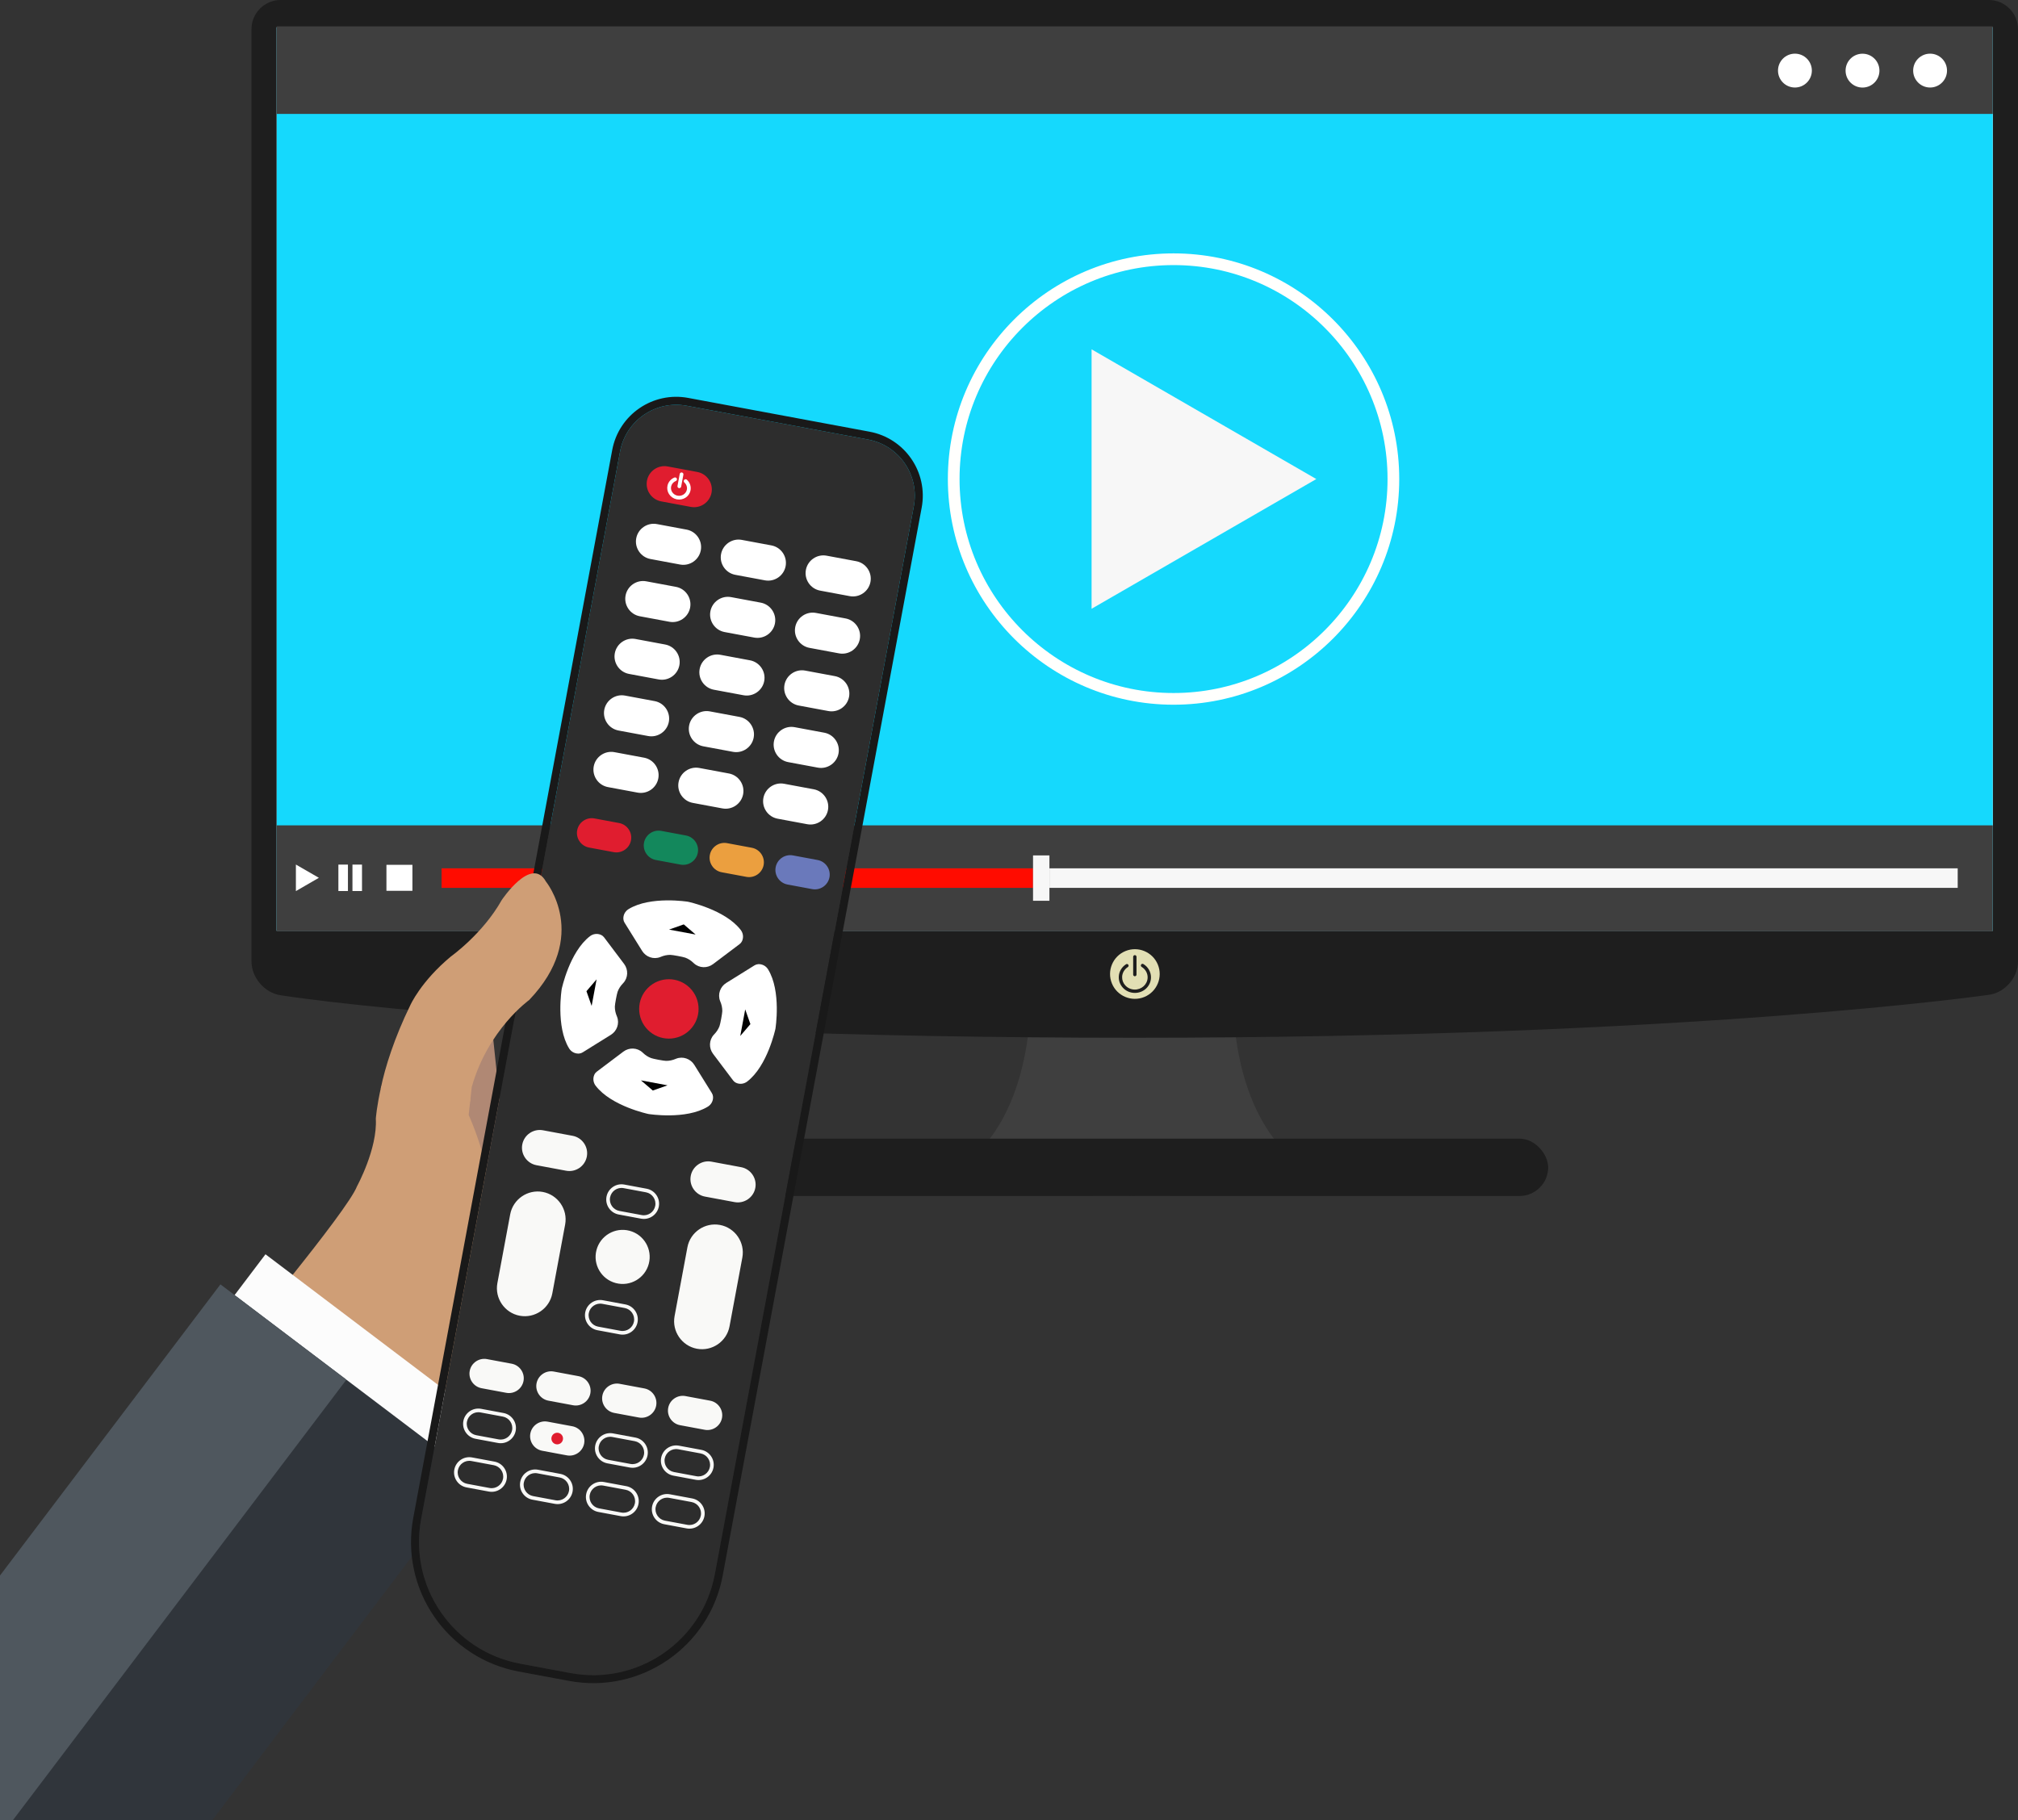 <svg xmlns="http://www.w3.org/2000/svg" viewBox="0 0 4603.55 4153.2"><rect x="0" y="0" width="4603.55" height="4153.2" fill="#333333" stroke="none"/><defs><style>.d{fill:#f7f7f7;}.e{fill:#f9f9f7;}.f{fill:#6a79bb;}.g{fill:#020202;}.h{fill:#eb9f3f;}.i{fill:#fcfcfc;}.j{fill:#fff;}.k{fill:#fffffd;}.l{fill:#ff0c00;}.m{fill:#30353b;}.n{fill:#cf9e76;}.o{fill:#b08874;}.p{fill:#e01d2f;}.q{fill:#e2dfb4;}.r{fill:#13885c;}.s{fill:#1e1e1e;}.t{fill:#191919;}.u{fill:#15d9fd;}.v{fill:#3f3f3f;}.w{fill:#2d2d2d;}.x{fill:#4f575e;}</style></defs><g id="a"></g><g id="b"><path class="v" d="M2815.74,2327.48h-467.56s-7.23,237.77-160.64,336.59c0,0,111.88,72.95,394.62,63.84,282.74,9.11,394.42-63.84,394.42-63.84-153.42-98.81-160.84-336.59-160.84-336.59Z"></path><path class="s" d="M639.31,2270.61c-36.09-5.8-65.61-40.46-65.61-77.01V66.45c0-36.55,29.9-66.45,66.45-66.45h3896.94c36.55,0,66.45,29.9,66.45,66.45V2193.6c0,36.55-29.59,70.75-65.76,76,0,0-675.48,98.1-1949.16,98.1-1345.67,0-1949.31-97.1-1949.31-97.1Z"></path><circle class="q" cx="2588.93" cy="2222.27" r="56.63" transform="translate(-653.36 1159.9) rotate(-22.5)"></circle><g><g><path class="s" d="M2588.95,2262.26c-.45,0-.91,0-1.36-.03-9.19-.36-17.63-4.21-23.75-10.84-5.83-6.32-8.86-14.47-8.5-22.94,.43-10.43,6.08-20.09,15.1-25.85,.32-.21,.75-.11,.96,.21,.21,.32,.11,.75-.21,.96-8.64,5.51-14.05,14.76-14.46,24.73-.34,8.1,2.55,15.89,8.14,21.94,5.87,6.36,13.96,10.05,22.78,10.4,17.75,.69,32.79-12.7,33.5-29.84,.46-11.13-5.34-21.72-15.13-27.64-.33-.2-.43-.63-.24-.95,.2-.33,.63-.43,.95-.24,10.23,6.18,16.28,17.25,15.8,28.89-.72,17.47-15.66,31.2-33.58,31.2Z"></path><path class="s" d="M2588.95,2265.38h0c-.49,0-.99,0-1.49-.03-10.02-.39-19.23-4.59-25.92-11.84-6.4-6.94-9.71-15.88-9.33-25.18,.47-11.45,6.66-22.04,16.54-28.35,.86-.55,1.88-.73,2.88-.51,1,.22,1.85,.82,2.39,1.68,.55,.85,.73,1.88,.51,2.87-.22,1-.81,1.85-1.67,2.4-7.78,4.96-12.65,13.27-13.02,22.23-.3,7.26,2.3,14.26,7.31,19.69,5.31,5.75,12.62,9.08,20.61,9.39,16.06,.6,29.62-11.43,30.26-26.85,.41-9.99-4.81-19.51-13.63-24.84-1.8-1.09-2.38-3.44-1.29-5.24,1.09-1.8,3.44-2.38,5.24-1.3,11.21,6.77,17.84,18.91,17.31,31.69-.79,19.17-16.92,34.19-36.7,34.2Z"></path></g><g><path class="s" d="M2588.85,2224.25c-.38,0-.7-.31-.7-.69v-40.57c0-.38,.31-.7,.7-.7s.69,.31,.69,.7v40.57c0,.38-.31,.69-.69,.69Z"></path><path class="s" d="M2588.85,2227.37c-2.1,0-3.82-1.71-3.82-3.82v-40.57c0-2.1,1.71-3.82,3.82-3.82s3.82,1.71,3.82,3.82v40.57c0,2.1-1.71,3.82-3.82,3.82Z"></path></g></g><rect class="j" x="631.25" y="62.2" width="3914.75" height="2061.54"></rect><rect class="s" x="1632.35" y="2597.83" width="1899.42" height="130.87" rx="65.43" ry="65.43"></rect><rect class="u" x="631.25" y="62.2" width="3914.75" height="2061.54"></rect><polygon class="d" points="3002.81 1092.97 2490.17 1388.94 2490.17 797 3002.81 1092.97"></polygon><rect class="v" x="631.25" y="60.2" width="3914.75" height="199.7"></rect><rect class="v" x="631.25" y="1883.07" width="3914.75" height="241.64"></rect><path class="k" d="M2677.16,1607.83c-283.9,0-514.86-230.97-514.86-514.86s230.96-514.86,514.86-514.86,514.86,230.96,514.86,514.86-230.97,514.86-514.86,514.86Zm0-1003.03c-269.18,0-488.17,218.99-488.17,488.17s218.99,488.17,488.17,488.17,488.17-218.99,488.17-488.17-218.99-488.17-488.17-488.17Z"></path><rect class="l" x="1007.37" y="1981.12" width="1349.25" height="44.57"></rect><rect class="d" x="2394" y="1981.12" width="2072" height="44.57"></rect><g><rect class="j" x="771.96" y="1972.63" width="21.77" height="60.27"></rect><rect class="j" x="804.04" y="1972.63" width="21.77" height="60.27"></rect></g><rect class="d" x="2356.61" y="1951.65" width="37.39" height="103.5"></rect><path class="j" d="M4133.28,161.06c0,21.33-17.29,38.62-38.62,38.62s-38.62-17.29-38.62-38.62,17.29-38.62,38.62-38.62,38.62,17.29,38.62,38.62Z"></path><circle class="j" cx="4248.83" cy="161.06" r="38.62" transform="translate(-2.56 96.53) rotate(-1.3)"></circle><path class="j" d="M4441.62,161.06c0,21.33-17.29,38.62-38.62,38.62s-38.62-17.29-38.62-38.62,17.29-38.62,38.62-38.62,38.62,17.29,38.62,38.62Z"></path><polygon class="j" points="727.44 2002.77 675.01 2033.04 675.01 1972.49 727.44 2002.77"></polygon><rect class="j" x="881.56" y="1973.13" width="59.27" height="59.27"></rect></g><g id="c"><path class="o" d="M1020.79,2566.73s162.41,188.59,30.38,337.46c0,0,138.89,187.78,138.72,297.49,0,0,19.92-1.57,44.54-5.4,44.15-11.95,53.19-18.96,53.19-18.96,42.72-6.06,105.54-44.16,136.29-69.42l-50.82-78.32-212.66-322.61-37.08-353.84-102.57,213.59Z"></path><path class="n" d="M1088.47,2884.73c85.06-116.62-19.32-340.86-19.32-340.86l4.07-36.94-203.43-28.82c-10.65,46.22-12.46,74.3-12.46,74.3,3.95,68.52-42.79,153.85-42.79,153.85-21.26,56.82-285.22,371.42-285.22,371.42l419.14,317.19,85.8-110.08c12.35-16.86,107.77-72.06,107.77-72.06,40.85-9.31,64.89-12.76,64.89-12.76-4.86-239.44-118.45-315.24-118.45-315.24Z"></path><rect class="i" x="757.61" y="2786.27" width="128.42" height="639.64" transform="translate(-2150.77 1886.7) rotate(-52.88)"></rect><polygon class="m" points="1079.34 3366.7 483.96 4153.2 0 4153.2 0 3598.33 504.64 2931.7 790.21 3147.85 1079.34 3366.7"></polygon><polygon class="x" points="790.21 3147.85 29.15 4153.2 0 4153.2 0 3594.61 502.85 2930.35 504.64 2931.7 790.21 3147.85"></polygon><path class="w" d="M1301.48,3817.15l-114.95-21.41c-153.33-28.56-254.47-176.01-225.9-329.34l453.87-2436.34c13.19-70.81,81.29-117.52,152.1-104.33l413.77,77.08c70.81,13.19,117.52,81.29,104.33,152.1l-453.87,2436.34c-28.56,153.33-176.01,254.47-329.34,225.9Z"></path><path class="t" d="M1980.36,1002.81c70.81,13.19,117.52,81.29,104.33,152.1l-453.87,2436.34c-28.56,153.33-176.01,254.47-329.34,225.9l-114.95-21.41c-153.33-28.56-254.47-176.01-225.9-329.34l453.87-2436.34c13.19-70.81,81.29-117.52,152.1-104.33l413.77,77.08m3.33-17.88l-413.77-77.08c-19.71-3.67-39.57-3.37-59.01,.89-18.77,4.12-36.35,11.74-52.26,22.65-15.91,10.91-29.35,24.57-39.95,40.6-10.98,16.6-18.41,35.02-22.08,54.73l-453.87,2436.34c-7.43,39.88-6.82,80.04,1.8,119.35,8.33,37.96,23.75,73.53,45.82,105.72,22.08,32.19,49.71,59.38,82.13,80.82,33.57,22.2,70.82,37.23,110.7,44.66l114.95,21.41c39.88,7.43,80.04,6.82,119.35-1.8,37.96-8.33,73.53-23.75,105.72-45.82,32.19-22.08,59.38-49.71,80.82-82.13,22.2-33.57,37.23-70.81,44.66-110.7l453.87-2436.34c3.67-19.71,3.37-39.57-.89-59.01-4.12-18.77-11.74-36.35-22.65-52.26-10.91-15.91-24.57-29.35-40.6-39.95-16.6-10.98-35.02-18.41-54.73-22.08h0Z"></path><path class="j" d="M1551.43,1288.01l-67.62-12.6c-21.92-4.08-36.51-25.35-32.42-47.27h0c4.08-21.92,25.35-36.51,47.27-32.42l67.62,12.6c21.92,4.08,36.51,25.35,32.42,47.27h0c-4.08,21.92-25.35,36.51-47.27,32.42Z"></path><path class="j" d="M1744.95,1324.06l-67.62-12.6c-21.92-4.08-36.51-25.35-32.42-47.27h0c4.08-21.92,25.35-36.51,47.27-32.42l67.62,12.6c21.92,4.08,36.51,25.35,32.42,47.27h0c-4.08,21.92-25.35,36.51-47.27,32.42Z"></path><path class="j" d="M1938.47,1360.11l-67.62-12.6c-21.92-4.08-36.51-25.35-32.42-47.27h0c4.08-21.92,25.35-36.51,47.27-32.42l67.62,12.6c21.92,4.08,36.51,25.35,32.42,47.27h0c-4.08,21.92-25.35,36.51-47.27,32.42Z"></path><path class="p" d="M1575.93,1156.52l-67.62-12.6c-21.92-4.08-36.51-25.35-32.42-47.27h0c4.08-21.92,25.35-36.51,47.27-32.42l67.62,12.6c21.92,4.08,36.51,25.35,32.42,47.27h0c-4.08,21.92-25.35,36.51-47.27,32.42Z"></path><path class="j" d="M1527.1,1418.6l-67.62-12.6c-21.92-4.08-36.51-25.35-32.42-47.27h0c4.08-21.92,25.35-36.51,47.27-32.42l67.62,12.6c21.92,4.08,36.51,25.35,32.42,47.27h0c-4.08,21.92-25.35,36.51-47.27,32.42Z"></path><path class="j" d="M1720.62,1454.65l-67.62-12.6c-21.92-4.08-36.51-25.35-32.42-47.27h0c4.08-21.92,25.35-36.51,47.27-32.42l67.62,12.6c21.92,4.08,36.51,25.35,32.42,47.27h0c-4.08,21.92-25.35,36.51-47.27,32.42Z"></path><path class="j" d="M1914.14,1490.7l-67.62-12.6c-21.92-4.08-36.51-25.35-32.42-47.27h0c4.08-21.92,25.35-36.51,47.27-32.42l67.62,12.6c21.92,4.08,36.51,25.35,32.42,47.27h0c-4.08,21.92-25.35,36.51-47.27,32.42Z"></path><path class="j" d="M1502.59,1550.18l-67.62-12.6c-21.92-4.08-36.51-25.35-32.42-47.27h0c4.08-21.92,25.35-36.51,47.27-32.42l67.62,12.6c21.92,4.08,36.51,25.35,32.42,47.27h0c-4.08,21.92-25.35,36.51-47.27,32.42Z"></path><path class="j" d="M1696.11,1586.23l-67.62-12.6c-21.92-4.08-36.51-25.35-32.42-47.27h0c4.08-21.92,25.35-36.51,47.27-32.42l67.62,12.6c21.92,4.08,36.51,25.35,32.42,47.27h0c-4.08,21.92-25.35,36.51-47.27,32.42Z"></path><path class="j" d="M1889.63,1622.28l-67.62-12.6c-21.92-4.08-36.51-25.35-32.42-47.27h0c4.08-21.92,25.35-36.51,47.27-32.42l67.62,12.6c21.92,4.08,36.51,25.35,32.42,47.27h0c-4.08,21.92-25.35,36.51-47.27,32.42Z"></path><path class="j" d="M1478.54,1679.28l-67.62-12.6c-21.92-4.08-36.51-25.35-32.42-47.27h0c4.08-21.92,25.35-36.51,47.27-32.42l67.62,12.6c21.92,4.08,36.51,25.35,32.42,47.27h0c-4.08,21.92-25.35,36.51-47.27,32.42Z"></path><path class="j" d="M1672.06,1715.33l-67.62-12.6c-21.92-4.08-36.51-25.35-32.42-47.27h0c4.08-21.92,25.35-36.51,47.27-32.42l67.62,12.6c21.92,4.08,36.51,25.35,32.42,47.27h0c-4.08,21.92-25.35,36.51-47.27,32.42Z"></path><path class="j" d="M1865.58,1751.38l-67.62-12.6c-21.92-4.08-36.51-25.35-32.42-47.27h0c4.08-21.92,25.35-36.51,47.27-32.42l67.62,12.6c21.92,4.08,36.51,25.35,32.42,47.27h0c-4.08,21.92-25.35,36.51-47.27,32.42Z"></path><path class="j" d="M1454.49,1808.38l-67.62-12.6c-21.92-4.08-36.51-25.35-32.42-47.27h0c4.08-21.92,25.35-36.51,47.27-32.42l67.62,12.6c21.92,4.08,36.51,25.35,32.42,47.27h0c-4.08,21.92-25.35,36.51-47.27,32.42Z"></path><path class="e" d="M1291.47,2671.07l-67.62-12.6c-21.92-4.08-36.51-25.35-32.42-47.27h0c4.08-21.92,25.35-36.51,47.27-32.42l67.62,12.6c21.92,4.08,36.51,25.35,32.42,47.27h0c-4.08,21.92-25.35,36.51-47.27,32.42Z"></path><path class="e" d="M1675.79,2742.66l-67.62-12.6c-21.92-4.08-36.51-25.35-32.42-47.27h0c4.08-21.92,25.35-36.51,47.27-32.42l67.62,12.6c21.92,4.08,36.51,25.35,32.42,47.27h0c-4.08,21.92-25.35,36.51-47.27,32.42Z"></path><path class="p" d="M1400.05,1944.21l-56.34-10.5c-18.26-3.4-30.42-21.13-27.02-39.39h0c3.4-18.26,21.13-30.42,39.39-27.02l56.34,10.5c18.26,3.4,30.42,21.13,27.02,39.39h0c-3.4,18.26-21.13,30.42-39.39,27.02Z"></path><path class="r" d="M1552.49,1972.61l-56.34-10.5c-18.26-3.4-30.42-21.13-27.02-39.39h0c3.4-18.26,21.13-30.42,39.39-27.02l56.34,10.5c18.26,3.4,30.42,21.13,27.02,39.39h0c-3.4,18.26-21.13,30.42-39.39,27.02Z"></path><path class="h" d="M1702.66,2000.58l-56.34-10.5c-18.26-3.4-30.42-21.13-27.02-39.39h0c3.4-18.26,21.13-30.42,39.39-27.02l56.34,10.5c18.26,3.4,30.42,21.13,27.02,39.39h0c-3.4,18.26-21.13,30.42-39.39,27.02Z"></path><path class="f" d="M1852.83,2028.56l-56.34-10.5c-18.26-3.4-30.42-21.13-27.02-39.39h0c3.4-18.26,21.13-30.42,39.39-27.02l56.34,10.5c18.26,3.4,30.42,21.13,27.02,39.39h0c-3.4,18.26-21.13,30.42-39.39,27.02Z"></path><path class="e" d="M1154.89,3177.76l-56.34-10.5c-18.26-3.4-30.42-21.13-27.02-39.39h0c3.4-18.26,21.13-30.42,39.39-27.02l56.34,10.5c18.26,3.4,30.42,21.13,27.02,39.39h0c-3.4,18.26-21.13,30.42-39.39,27.02Z"></path><path class="e" d="M1307.33,3206.16l-56.34-10.5c-18.26-3.4-30.42-21.13-27.02-39.39h0c3.4-18.26,21.13-30.42,39.39-27.02l56.34,10.5c18.26,3.4,30.42,21.13,27.02,39.39h0c-3.4,18.26-21.13,30.42-39.39,27.02Z"></path><path class="e" d="M1293.21,3320.47l-56.34-10.5c-18.26-3.4-30.42-21.13-27.02-39.39h0c3.4-18.26,21.13-30.42,39.39-27.02l56.34,10.5c18.26,3.4,30.42,21.13,27.02,39.39h0c-3.4,18.26-21.13,30.42-39.39,27.02Z"></path><path class="e" d="M1457.5,3234.13l-56.34-10.5c-18.26-3.4-30.42-21.13-27.02-39.39h0c3.4-18.26,21.13-30.42,39.39-27.02l56.34,10.5c18.26,3.4,30.42,21.13,27.02,39.39h0c-3.4,18.26-21.13,30.42-39.39,27.02Z"></path><path class="e" d="M1607.67,3262.11l-56.34-10.5c-18.26-3.4-30.42-21.13-27.02-39.39h0c3.4-18.26,21.13-30.42,39.39-27.02l56.34,10.5c18.26,3.4,30.42,21.13,27.02,39.39h0c-3.4,18.26-21.13,30.42-39.39,27.02Z"></path><path class="e" d="M1135.89,3292.17l-51.05-9.51c-18.85-3.51-31.32-21.7-27.81-40.55,3.51-18.85,21.7-31.32,40.55-27.81l51.05,9.51c18.85,3.51,31.32,21.7,27.81,40.55-3.51,18.85-21.7,31.32-40.55,27.81Zm-39.84-69.67c-14.33-2.67-28.16,6.82-30.83,21.15s6.82,28.16,21.14,30.83l51.05,9.51c14.33,2.67,28.16-6.82,30.83-21.15,2.67-14.33-6.82-28.16-21.15-30.83l-51.05-9.51Z"></path><path class="e" d="M1413.89,3044.44l-51.05-9.51c-18.85-3.51-31.32-21.7-27.81-40.55,3.51-18.85,21.7-31.32,40.55-27.81l51.05,9.51c18.85,3.51,31.32,21.7,27.81,40.55-3.51,18.85-21.7,31.32-40.55,27.81Zm-39.84-69.67c-14.33-2.67-28.16,6.82-30.83,21.15-2.67,14.33,6.82,28.16,21.14,30.83l51.05,9.51c14.33,2.67,28.16-6.82,30.83-21.15,2.67-14.33-6.82-28.16-21.14-30.83l-51.05-9.51Z"></path><path class="e" d="M1462.42,2780.45l-51.05-9.51c-18.85-3.51-31.32-21.7-27.81-40.55s21.7-31.32,40.55-27.81l51.05,9.51c18.85,3.51,31.32,21.7,27.81,40.55s-21.7,31.32-40.55,27.81Zm-39.84-69.67c-14.33-2.67-28.16,6.82-30.83,21.15-2.67,14.33,6.82,28.16,21.14,30.83l51.05,9.51c14.33,2.67,28.16-6.82,30.83-21.15,2.67-14.33-6.82-28.16-21.15-30.83l-51.05-9.51Z"></path><path class="e" d="M1265.63,3431.09l-51.05-9.51c-18.85-3.51-31.32-21.7-27.81-40.55,3.51-18.85,21.7-31.32,40.55-27.81l51.05,9.51c18.85,3.51,31.32,21.7,27.81,40.55-3.51,18.85-21.7,31.32-40.55,27.81Zm-39.84-69.67c-14.33-2.67-28.16,6.82-30.83,21.15s6.82,28.16,21.15,30.83l51.05,9.51c14.33,2.67,28.16-6.82,30.83-21.15,2.67-14.33-6.82-28.16-21.14-30.83l-51.05-9.51Z"></path><path class="e" d="M1436.68,3348.21l-51.05-9.51c-18.85-3.51-31.32-21.7-27.81-40.55,3.51-18.85,21.7-31.32,40.55-27.81l51.05,9.51c18.85,3.51,31.32,21.7,27.81,40.55s-21.7,31.32-40.55,27.81Zm-39.84-69.67c-14.33-2.67-28.16,6.82-30.83,21.15-2.67,14.33,6.82,28.16,21.15,30.83l51.05,9.51c14.33,2.67,28.16-6.82,30.83-21.15,2.67-14.33-6.82-28.16-21.15-30.83l-51.05-9.51Z"></path><path class="e" d="M1587.08,3376.23l-51.05-9.51c-18.85-3.51-31.32-21.7-27.81-40.55,3.51-18.85,21.7-31.32,40.55-27.81l51.05,9.51c18.85,3.51,31.32,21.7,27.81,40.55-3.51,18.85-21.7,31.32-40.55,27.81Zm-39.84-69.67c-14.33-2.67-28.16,6.82-30.83,21.15-2.67,14.33,6.82,28.16,21.15,30.83l51.05,9.51c14.33,2.67,28.16-6.82,30.83-21.15,2.67-14.33-6.82-28.16-21.14-30.83l-51.05-9.51Z"></path><path class="e" d="M1115.23,3403.07l-51.05-9.51c-18.85-3.51-31.32-21.7-27.81-40.55,3.51-18.85,21.7-31.32,40.55-27.81l51.05,9.51c18.85,3.51,31.32,21.7,27.81,40.55-3.51,18.85-21.7,31.32-40.55,27.81Zm-39.84-69.67c-14.33-2.67-28.16,6.82-30.83,21.15-2.67,14.33,6.82,28.16,21.14,30.83l51.05,9.51c14.33,2.67,28.16-6.82,30.83-21.15,2.67-14.33-6.82-28.16-21.14-30.83l-51.05-9.51Z"></path><path class="e" d="M1416.02,3459.11l-51.05-9.51c-18.85-3.51-31.32-21.7-27.81-40.55,3.51-18.85,21.7-31.32,40.55-27.81l51.05,9.51c18.85,3.51,31.32,21.7,27.81,40.55-3.51,18.85-21.7,31.32-40.55,27.81Zm-39.84-69.67c-14.33-2.67-28.16,6.82-30.83,21.15-2.67,14.33,6.82,28.16,21.15,30.83l51.05,9.51c14.33,2.67,28.16-6.82,30.83-21.15s-6.82-28.16-21.14-30.83l-51.05-9.51Z"></path><path class="e" d="M1566.42,3487.12l-51.05-9.51c-18.85-3.51-31.32-21.7-27.81-40.55,3.51-18.85,21.7-31.32,40.55-27.81l51.05,9.51c18.85,3.51,31.32,21.7,27.81,40.55-3.51,18.85-21.7,31.32-40.55,27.81Zm-39.84-69.67c-14.33-2.67-28.16,6.82-30.83,21.15-2.67,14.33,6.82,28.16,21.15,30.83l51.05,9.51c14.33,2.67,28.16-6.82,30.83-21.15,2.67-14.33-6.82-28.16-21.14-30.83l-51.05-9.51Z"></path><path class="e" d="M1134.64,2927.58l29.27-157.12c6.42-34.46,39.87-57.41,74.34-50.99h0c34.46,6.42,57.41,39.87,50.99,74.34l-29.27,157.12c-6.42,34.46-39.87,57.41-74.34,50.99h0c-34.46-6.42-57.41-39.87-50.99-74.34Z"></path><path class="e" d="M1538.87,3002.88l29.27-157.12c6.42-34.46,39.87-57.41,74.34-50.99h0c34.46,6.42,57.41,39.87,50.99,74.34l-29.27,157.12c-6.42,34.46-39.87,57.41-74.34,50.99h0c-34.46-6.42-57.41-39.87-50.99-74.34Z"></path><path class="j" d="M1648.01,1844.43l-67.62-12.6c-21.92-4.08-36.51-25.35-32.42-47.27h0c4.08-21.92,25.35-36.51,47.27-32.42l67.62,12.6c21.92,4.08,36.51,25.35,32.42,47.27h0c-4.08,21.92-25.35,36.51-47.27,32.42Z"></path><path class="j" d="M1841.53,1880.48l-67.62-12.6c-21.92-4.08-36.51-25.35-32.42-47.27h0c4.08-21.92,25.35-36.51,47.27-32.42l67.62,12.6c21.92,4.08,36.51,25.35,32.42,47.27h0c-4.08,21.92-25.35,36.51-47.27,32.42Z"></path><path class="j" d="M1689.91,2121.93c-35.57-46.69-120.46-64.56-120.46-64.56,0,0-85.64-13.89-135.63,16.85-7.71,4.74-12.31,13.34-11.75,22.38,0,.14,.02,.28,.03,.43,.21,2.87,1.15,5.63,2.67,8.07l40.1,64.45c8.64,13.88,25.95,20,41.19,14.06,.42-.16,.83-.33,1.26-.51,6.96-2.96,14.4-4.62,21.96-4.52,5.43,.08,28.9,4.45,34,6.33,7.09,2.62,13.43,6.85,18.86,12.12,.33,.32,.66,.63,.99,.93,12.08,11.03,30.43,11.56,43.49,1.71l60.62-45.68c2.29-1.73,4.17-3.97,5.4-6.57,.06-.13,.12-.26,.18-.39,3.78-8.23,2.59-17.9-2.9-25.11Z"></path><path class="j" d="M1358.77,2477.08c35.57,46.69,120.46,64.56,120.46,64.56,0,0,85.64,13.89,135.63-16.85,7.71-4.74,12.31-13.34,11.75-22.38,0-.14-.02-.28-.03-.43-.21-2.87-1.15-5.63-2.67-8.07l-40.1-64.45c-8.64-13.88-25.95-20-41.19-14.06-.42,.16-.83,.33-1.26,.51-6.96,2.96-14.4,4.62-21.96,4.52-5.43-.08-28.9-4.45-34-6.33-7.09-2.62-13.44-6.85-18.86-12.12-.33-.32-.66-.63-.99-.93-12.08-11.03-30.43-11.56-43.49-1.71l-60.62,45.68c-2.29,1.73-4.17,3.97-5.4,6.57-.06,.13-.12,.26-.18,.39-3.78,8.23-2.59,17.9,2.9,25.11Z"></path><path class="j" d="M1345.97,2135.9c-46.69,35.57-64.56,120.46-64.56,120.46,0,0-13.89,85.64,16.85,135.63,4.74,7.71,13.34,12.31,22.38,11.75,.14,0,.28-.02,.43-.03,2.87-.21,5.63-1.15,8.07-2.67l64.45-40.1c13.88-8.64,20-25.95,14.06-41.19-.16-.42-.33-.83-.51-1.26-2.96-6.96-4.62-14.4-4.52-21.96,.08-5.43,4.45-28.9,6.33-34,2.62-7.09,6.85-13.43,12.12-18.86,.32-.33,.63-.66,.93-.99,11.03-12.08,11.56-30.43,1.71-43.49l-45.68-60.62c-1.73-2.29-3.97-4.17-6.57-5.4-.13-.06-.26-.12-.39-.18-8.23-3.78-17.9-2.59-25.11,2.9Z"></path><path class="j" d="M1704.4,2467.65c46.69-35.57,64.56-120.46,64.56-120.46,0,0,13.89-85.64-16.85-135.63-4.74-7.71-13.34-12.31-22.38-11.75-.14,0-.28,.02-.43,.03-2.87,.21-5.63,1.15-8.07,2.67l-64.45,40.1c-13.88,8.64-20,25.95-14.06,41.19,.16,.42,.33,.83,.51,1.26,2.96,6.96,4.62,14.4,4.52,21.96-.08,5.43-4.45,28.9-6.33,34-2.62,7.09-6.85,13.44-12.12,18.86-.32,.33-.63,.66-.93,.99-11.03,12.08-11.56,30.43-1.71,43.49l45.68,60.62c1.73,2.29,3.97,4.17,6.57,5.4,.13,.06,.26,.12,.39,.18,8.23,3.78,17.9,2.59,25.11-2.9Z"></path><circle class="p" cx="1525.87" cy="2301.9" r="67.75" transform="translate(-1180.78 1753.16) rotate(-45)"></circle><circle class="e" cx="1420.4" cy="2867.7" r="61.7" transform="translate(-1713.65 3514.99) rotate(-75.32)"></circle><g><path class="j" d="M1544.86,1135.58c-.3-.06-.61-.12-.91-.19-6.15-1.39-11.35-5.05-14.64-10.28-3.14-4.99-4.15-10.86-2.85-16.52,1.6-6.97,6.62-12.77,13.42-15.52,.24-.1,.52,.02,.62,.26,.1,.24-.02,.52-.26,.62-6.51,2.63-11.32,8.18-12.85,14.85-1.24,5.41-.27,11.02,2.73,15.8,3.16,5.02,8.14,8.53,14.04,9.86,11.87,2.69,23.68-4.44,26.32-15.9,1.71-7.44-.87-15.3-6.73-20.52-.2-.18-.21-.48-.04-.67,.17-.2,.48-.21,.67-.04,6.12,5.45,8.81,13.66,7.02,21.44-2.68,11.68-14.46,19.06-26.54,16.81Z"></path><path class="j" d="M1544.16,1139.3h0c-.35-.07-.71-.14-1.06-.22-7.13-1.62-13.17-5.86-17-11.96-3.68-5.85-4.86-12.73-3.34-19.38,1.88-8.18,7.74-14.97,15.69-18.18,2.19-.88,4.68,.18,5.55,2.36,.42,1.04,.42,2.2-.03,3.25-.44,1.05-1.27,1.87-2.33,2.29-5.37,2.17-9.32,6.72-10.57,12.18-1.02,4.42-.22,9.02,2.24,12.94,2.62,4.17,6.76,7.07,11.67,8.18,9.83,2.23,19.62-3.63,21.79-13.06,1.4-6.09-.73-12.55-5.55-16.84-1.75-1.57-1.91-4.26-.35-6.02,1.57-1.75,4.26-1.91,6.02-.35,7.15,6.37,10.29,16,8.2,25.12-3.14,13.68-16.73,22.33-30.93,19.68Z"></path></g><g><path class="j" d="M1549.62,1109.97c-.26-.05-.43-.3-.38-.56l5.09-27.33c.05-.26,.3-.43,.56-.38,.26,.05,.43,.3,.38,.56l-5.09,27.33c-.05,.26-.3,.43-.56,.38Z"></path><path class="j" d="M1548.92,1113.69c-2.31-.43-3.84-2.66-3.41-4.97l5.09-27.33c.43-2.31,2.66-3.84,4.97-3.41s3.84,2.66,3.41,4.97l-5.09,27.33c-.43,2.31-2.66,3.84-4.97,3.41Z"></path></g><circle class="p" cx="1271.22" cy="3282.02" r="13.26" transform="translate(-1193.73 769.72) rotate(-23.28)"></circle><polygon class="g" points="1526.27 2120.89 1559.82 2109.04 1586.85 2132.17 1526.27 2120.89"></polygon><polygon class="g" points="1349.68 2295.03 1337.84 2261.48 1360.97 2234.45 1349.68 2295.03"></polygon><polygon class="g" points="1700.01 2303.01 1711.85 2336.55 1688.72 2363.58 1700.01 2303.01"></polygon><polygon class="g" points="1522.76 2476.21 1489.21 2488.05 1462.18 2464.92 1522.76 2476.21"></polygon><path class="n" d="M1076.17,2480.12h0c36.85-131.22,130.91-198.47,130.91-198.47,140.03-146.32,38.14-270.61,38.14-270.61-32.99-59.29-100.75,42.61-100.75,42.61-43.14,76.99-115.85,128.58-115.85,128.58-69.19,57.54-92.86,111.7-92.86,111.7-35.66,73.02-57.49,141.29-67.16,189.4l203.94,29.72,3.63-32.92Z"></path></g></svg>